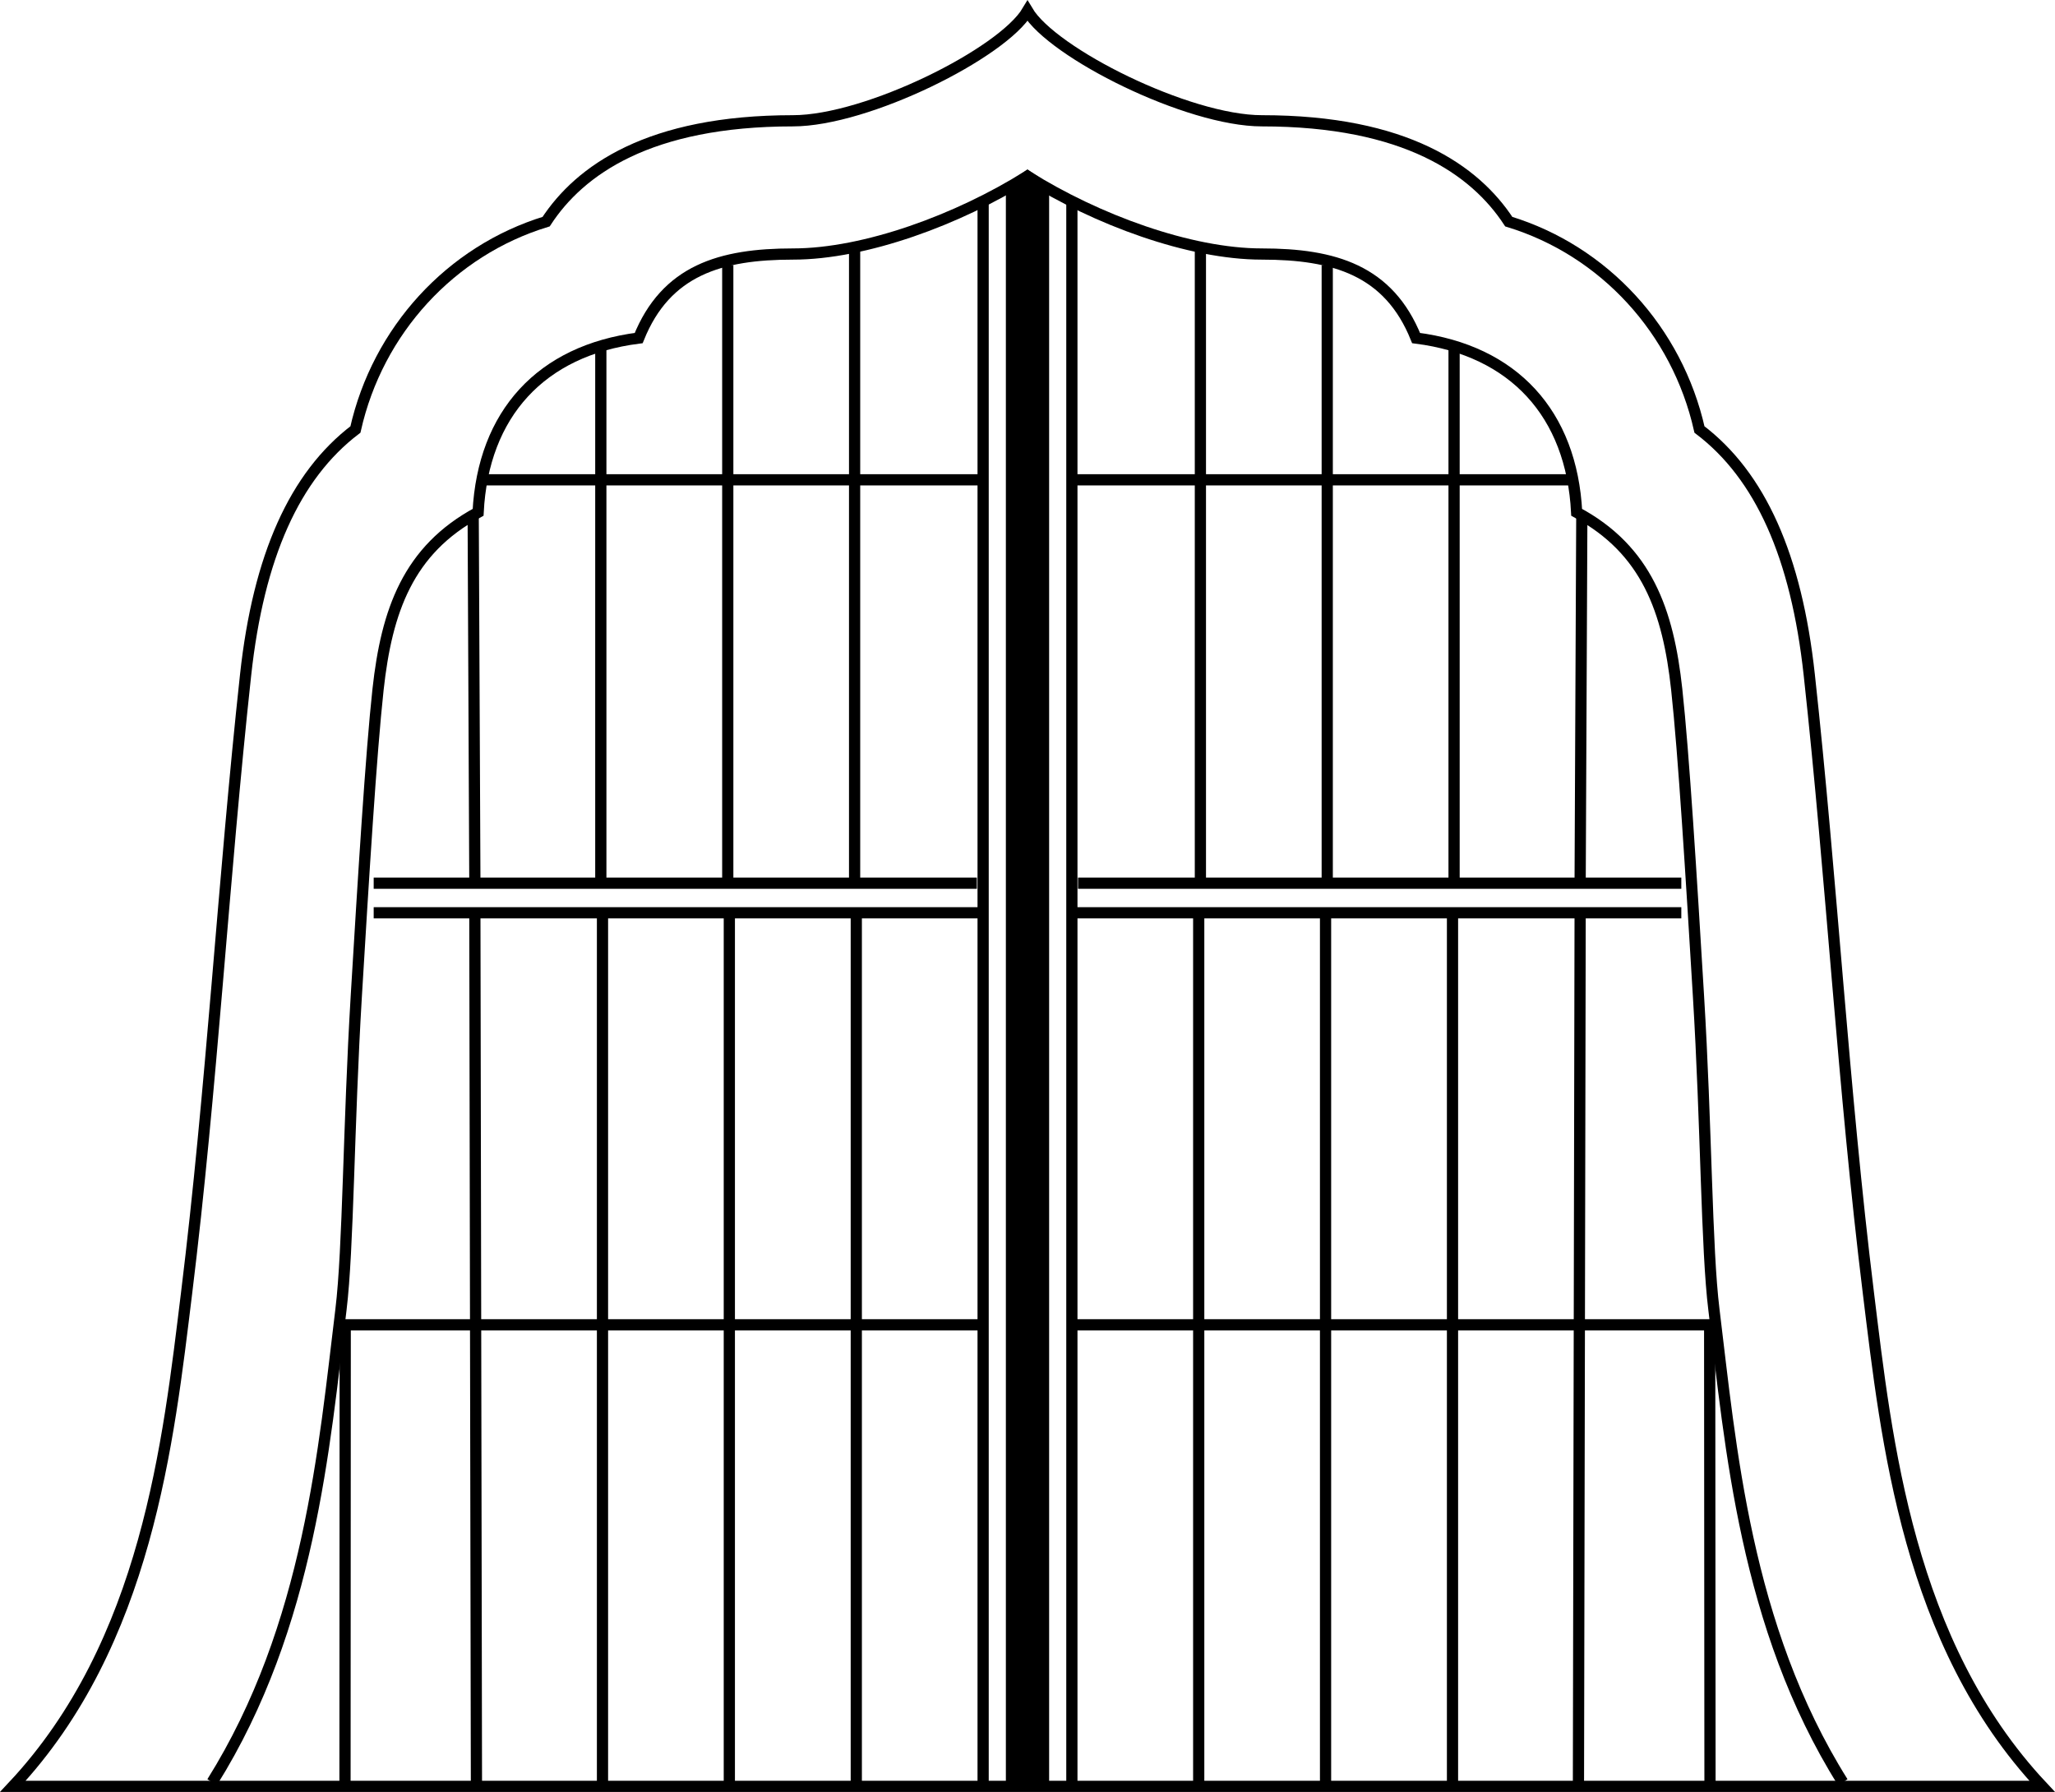 <?xml version="1.0" encoding="iso-8859-1"?>
<!-- Generator: Adobe Illustrator 11 Build 196, SVG Export Plug-In . SVG Version: 6.0.0 Build 78)  -->
<!DOCTYPE svg PUBLIC "-//W3C//DTD SVG 1.0//EN"    "http://www.w3.org/TR/2001/REC-SVG-20010904/DTD/svg10.dtd">
<svg  xmlns="http://www.w3.org/2000/svg" xmlns:xlink="http://www.w3.org/1999/xlink" xmlns:a="http://ns.adobe.com/AdobeSVGViewerExtensions/3.0/"
	 width="183.4" height="159.92" viewBox="0 0 183.4 159.92" style="overflow:visible;enable-background:new 0 0 183.4 159.92"
	 xml:space="preserve">
	<g id="Layer_1">
		<g>
			<g>
				<path style="fill:none;stroke:#000000;" d="M91.7,0.98c2.23,3.76,14.3,9.8,20.92,9.8c12.85,0,19.02,4.41,22.03,9c8.51,2.6,15.03,9.7,17.02,18.55
					c5.43,4.12,8.65,11.31,9.8,21.9c2.01,18.38,3.02,36.84,5.28,55.19c1.62,13.17,3.51,31.21,15.5,44H1.15
					c11.99-12.79,13.88-30.83,15.5-44c2.26-18.35,3.27-36.81,5.27-55.19c1.15-10.58,4.38-17.78,9.8-21.9
					c1.99-8.85,8.51-15.95,17.02-18.55c3-4.59,9.17-9,22.02-9C77.4,10.78,89.47,4.74,91.7,0.98z"/>
				<path style="fill:none;stroke:#000000;" d="M164.46,159.05c-8.73-13.91-10.01-30.05-11.5-42.18c-0.67-5.41-0.67-16.39-1.38-28.01
					c-0.64-10.6-1.31-21.56-1.94-27.34c-0.76-7-2.67-12.44-8.93-15.8c-0.45-8.8-5.62-14.44-14.33-15.55
					c-2.44-6.06-7.32-7.5-13.77-7.5c-6.44,0-14.76-3.07-20.92-6.94c-6.16,3.86-14.48,6.94-20.92,6.94c-6.46,0-11.33,1.44-13.77,7.5
					c-8.71,1.11-13.88,6.75-14.33,15.55c-6.26,3.36-8.16,8.8-8.93,15.8c-0.63,5.78-1.3,16.74-1.94,27.34
					c-0.7,11.62-0.71,22.6-1.37,28.01c-1.49,12.13-2.78,28.27-11.5,42.18"/>
			</g>
			<g>
				<line style="fill:none;stroke:#000000;" x1="43.26" y1="42.82" x2="87.51" y2="42.82"/>
				<line style="fill:none;stroke:#000000;" x1="33.35" y1="81.46" x2="87.4" y2="81.46"/>
				<line style="fill:none;stroke:#000000;" x1="33.35" y1="78.82" x2="87.18" y2="78.82"/>
				<line style="fill:none;stroke:#000000;" x1="30.59" y1="118.23" x2="87.51" y2="118.23"/>
				<line style="fill:none;stroke:#000000;" x1="140.14" y1="42.82" x2="95.88" y2="42.82"/>
				<line style="fill:none;stroke:#000000;" x1="150.05" y1="81.46" x2="95.99" y2="81.46"/>
				<line style="fill:none;stroke:#000000;" x1="150.05" y1="78.82" x2="96.21" y2="78.82"/>
				<line style="fill:none;stroke:#000000;" x1="152.8" y1="118.23" x2="95.88" y2="118.23"/>
			</g>
			<g>
				<polygon style="stroke:#000000;" points="93.13,16.72 93.13,159.19 90.27,159.19 90.27,16.72 91.7,15.73 "/>
				<g>
					<line style="fill:none;stroke:#000000;" x1="87.74" y1="159.08" x2="87.74" y2="18.16"/>
					<line style="fill:none;stroke:#000000;" x1="95.66" y1="159.08" x2="95.66" y2="18.16"/>
				</g>
			</g>
			<g>
				<line style="fill:none;stroke:#000000;" x1="30.81" y1="118.12" x2="30.79" y2="159.08"/>
				<line style="fill:none;stroke:#000000;" x1="42.38" y1="81.9" x2="42.52" y2="159.08"/>
				<line style="fill:none;stroke:#000000;" x1="53.77" y1="81.9" x2="53.77" y2="159.08"/>
				<line style="fill:none;stroke:#000000;" x1="65.09" y1="81.68" x2="65.09" y2="159.08"/>
				<line style="fill:none;stroke:#000000;" x1="76.42" y1="81.9" x2="76.42" y2="159.08"/>
				<line style="fill:none;stroke:#000000;" x1="42.23" y1="46.01" x2="42.38" y2="78.93"/>
				<line style="fill:none;stroke:#000000;" x1="53.62" y1="31.15" x2="53.62" y2="78.93"/>
				<line style="fill:none;stroke:#000000;" x1="64.95" y1="23.66" x2="64.95" y2="78.93"/>
				<line style="fill:none;stroke:#000000;" x1="76.27" y1="22.23" x2="76.27" y2="78.93"/>
				<line style="fill:none;stroke:#000000;" x1="152.58" y1="118.12" x2="152.61" y2="159.08"/>
				<line style="fill:none;stroke:#000000;" x1="141.02" y1="81.9" x2="140.87" y2="159.08"/>
				<line style="fill:none;stroke:#000000;" x1="129.63" y1="81.9" x2="129.63" y2="159.08"/>
				<line style="fill:none;stroke:#000000;" x1="118.3" y1="81.68" x2="118.3" y2="159.08"/>
				<line style="fill:none;stroke:#000000;" x1="106.98" y1="81.9" x2="106.98" y2="159.08"/>
				<line style="fill:none;stroke:#000000;" x1="141.17" y1="46.01" x2="141.02" y2="78.93"/>
				<line style="fill:none;stroke:#000000;" x1="129.77" y1="31.15" x2="129.77" y2="78.93"/>
				<line style="fill:none;stroke:#000000;" x1="118.45" y1="23.66" x2="118.45" y2="78.93"/>
				<line style="fill:none;stroke:#000000;" x1="107.13" y1="22.23" x2="107.13" y2="78.93"/>
			</g>
		</g>
	</g>
</svg>
